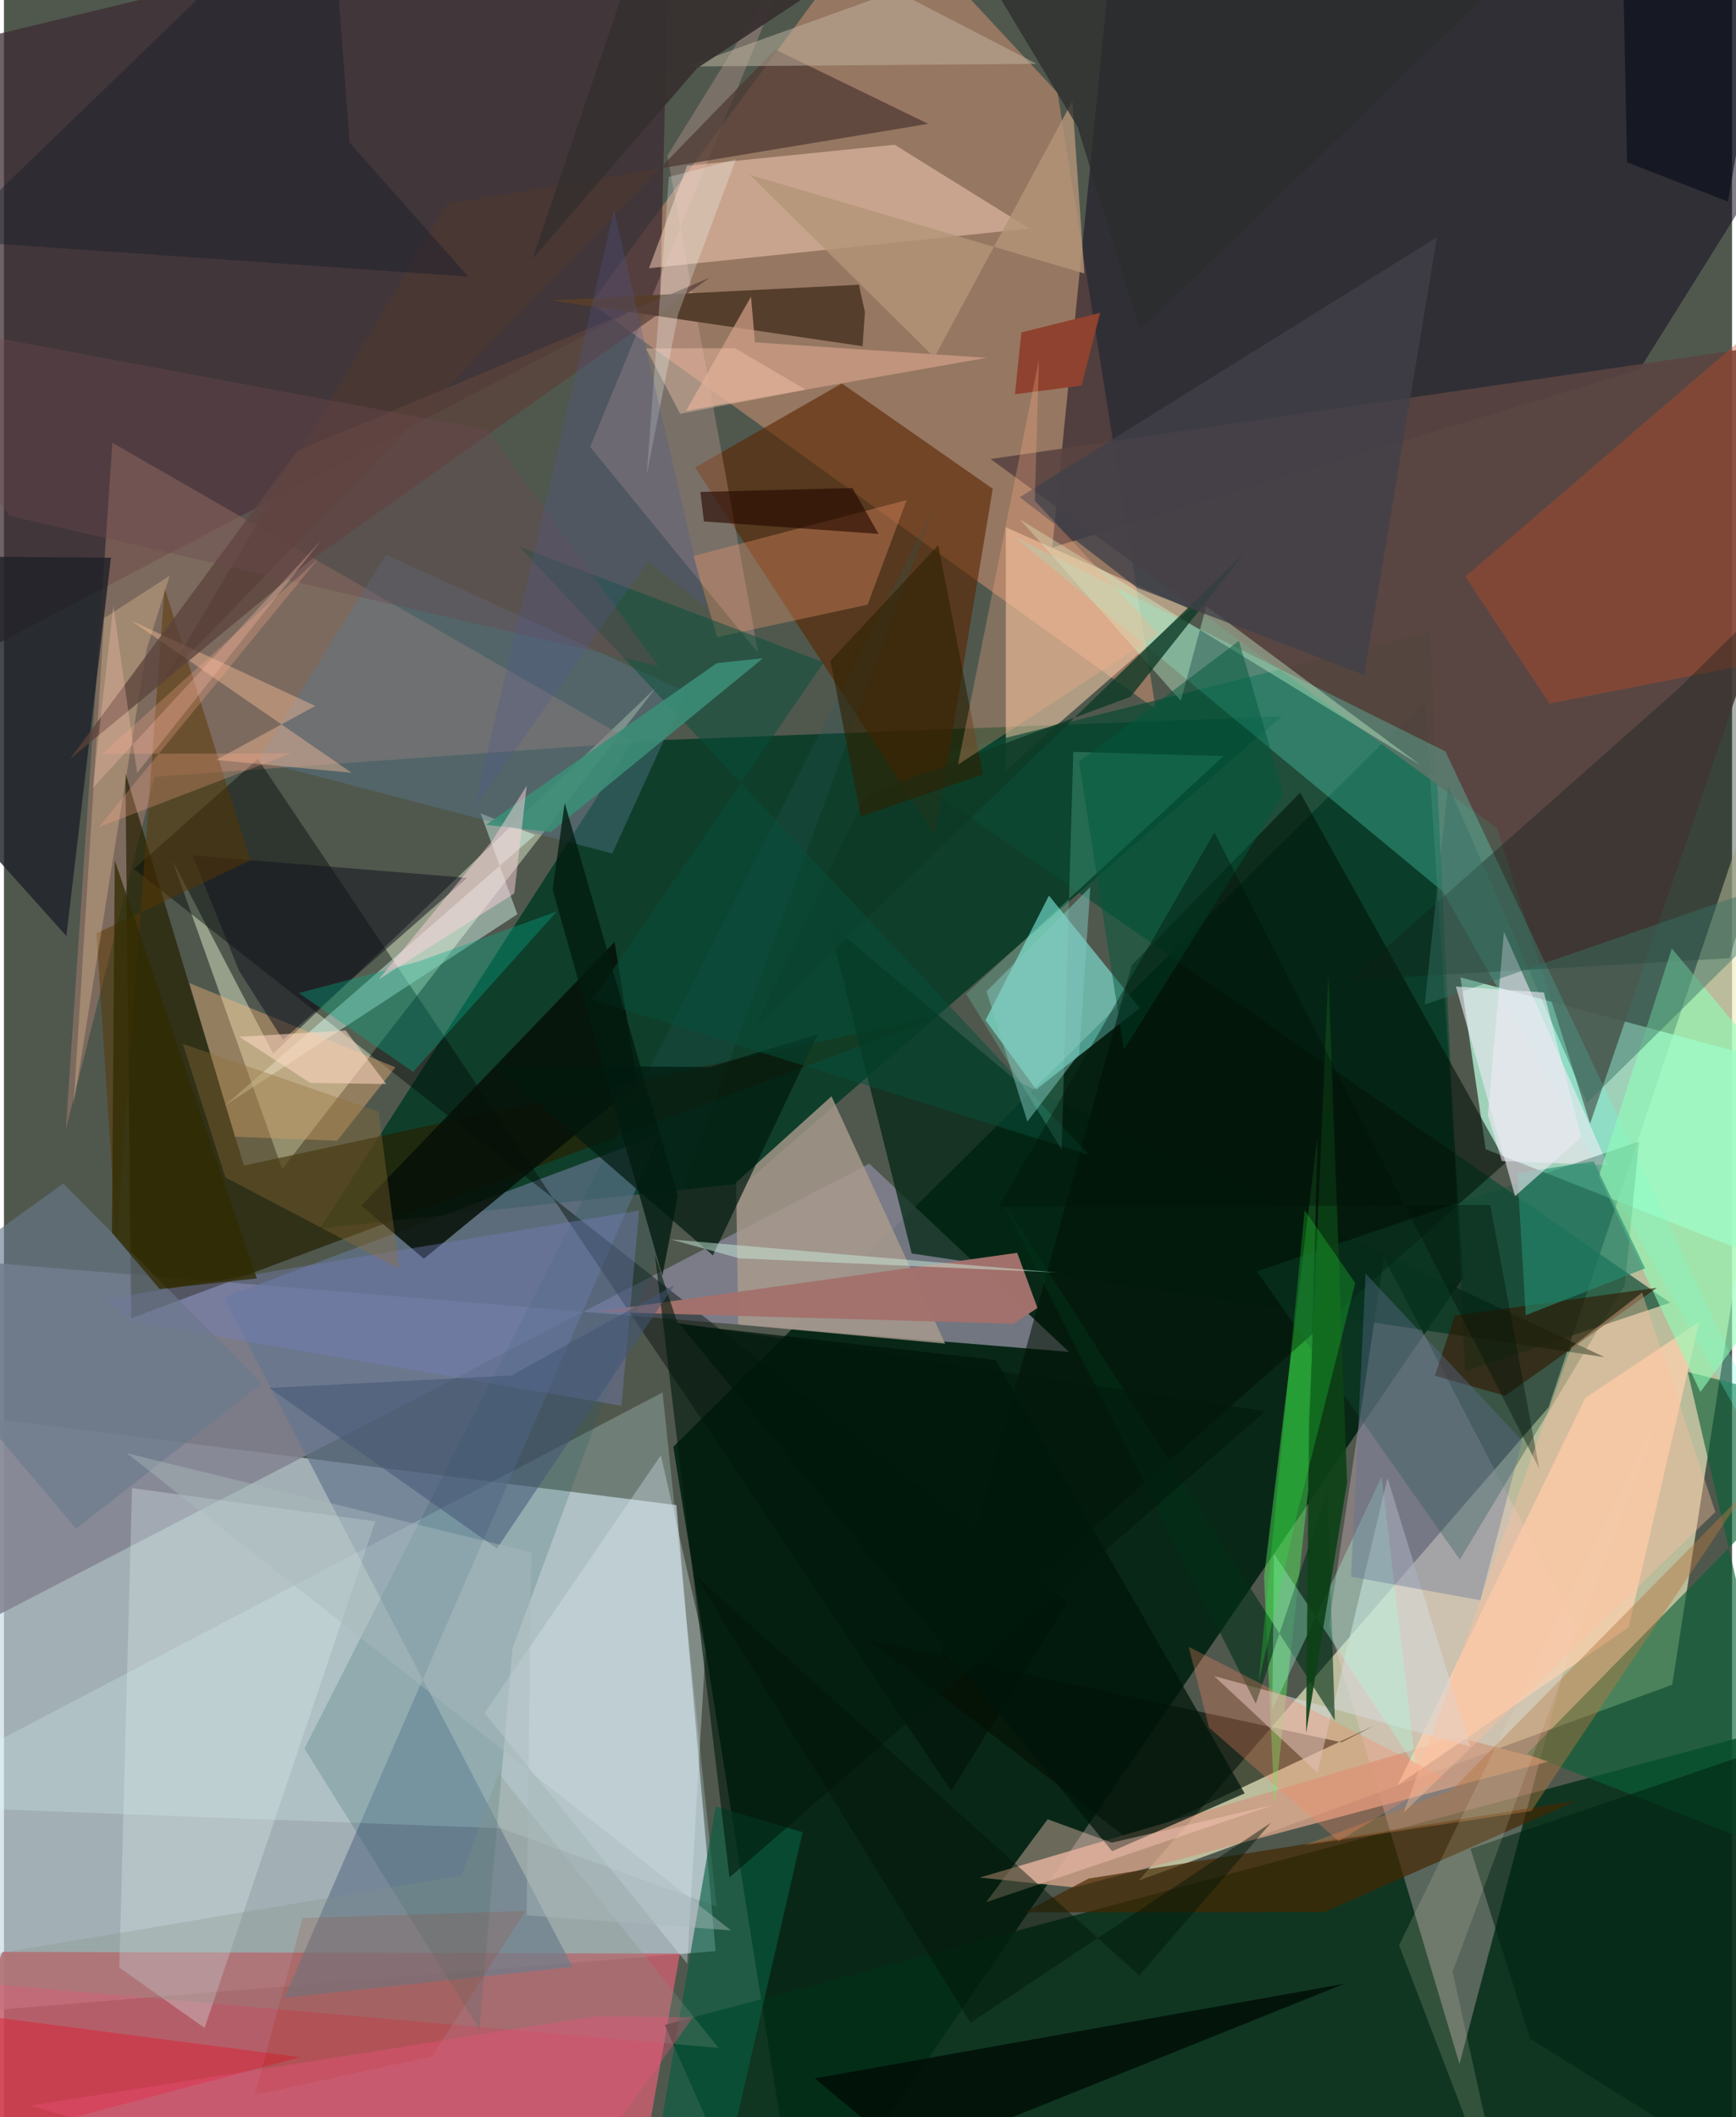 <svg xmlns="http://www.w3.org/2000/svg" width="228" height="278" viewBox="0 0 836 1024"><path fill="#50584e" d="M0 0h836v1024H0z"/><path fill="#c8d9e4" fill-opacity=".678" d="M-51.087 680.342l376.38 47.624 18.952 215.726L-62 976.864z"/><path fill="#042313" fill-opacity=".918" d="M385.198 1086L706.03 617.766l-18.609-278.658L323.817 699.77z"/><path fill="#efeec3" fill-opacity=".663" d="M747.228 680.664L898 230.11l-90.95 584.71-258.143 94.762z"/><path fill="#fda77f" fill-opacity=".404" d="M509.698 44.89l47.482 298.157-273.312-196.373L425.702-45.371z"/><path fill="#c4606e" fill-opacity=".859" d="M302.104 1086H-62L-.65 944.059l327.64.83z"/><path fill="#032f19" fill-opacity=".824" d="M319.68 979.396l571.916-152.87L841.227 1086H366.619z"/><path fill="#0e3d29" fill-opacity=".98" d="M152.884 594.132l151.42-235.654 313.928-11.98-259.634 225.695z"/><path fill="#b9f8db" fill-opacity=".757" d="M898 627.239l-2.286-103.205-191.096-51.31 12.177 83.106z"/><path fill="#828291" fill-opacity=".859" d="M418.603 562.83L-62 811.757V606.17l577.205 47.689z"/><path fill="#140d20" fill-opacity=".529" d="M791.25 178.697l-284.118 86.07L539.683-62 898 7.946z"/><path fill="#3c2b32" fill-opacity=".733" d="M322.484-62l-5.004 205.052L-59.746 341.11-62 30.718z"/><path fill="#dce8c9" fill-opacity=".49" d="M130.274 509.627L315.55 332.433 134.61 565.478l-53-149.11z"/><path fill="#f5d0dd" fill-opacity=".314" d="M760.32 786.145L704.15 998.23l-63.234-212.143 26.669-177.99z"/><path fill="#f9d0ae" fill-opacity=".561" d="M484.692 372.98l-.012-117.933 89.08 39.508-75.642 65.957z"/><path fill="#87fff0" fill-opacity=".541" d="M499.343 526.943l-24.488-33.495 30.683-60.292 43.914 54.417z"/><path fill="#a87d6e" fill-opacity=".506" d="M72.89 375.7L29.932 546.222l22.52-332.058L304.814 359.1z"/><path fill="#64758f" fill-opacity=".686" d="M106.306 627.511l168.753 323.827-139.42 14.915 181.618-417.618z"/><path fill="#0b4933" fill-opacity=".686" d="M689.933 305.582l16.898 357.73 99.246-33.228-374.781-259.87z"/><path fill="#242000" fill-opacity=".694" d="M116.081 563.744l-57.345-189.97L61.561 637.6l392.485-146.615z"/><path fill="#5a2700" fill-opacity=".612" d="M450.485 404.116l-116.124-178 70.989-40.663 73 50.934z"/><path fill="#5a4440" fill-opacity=".89" d="M722.277 400.545l45.038 142.931L898 160.59l-420.723 61.424z"/><path fill="#000a05" fill-opacity=".427" d="M122.867 367.103l-60.034 53.158L514.5 774.929l-56.204 91.4z"/><path fill="#060f03" fill-opacity=".616" d="M647.102 842.7l15.793-8.093-118.357 55.428-125.94-96.727z"/><path fill="#d9feff" fill-opacity=".231" d="M240.497 884.301L-62 872.899l380.616-199.42 26.111 248.662z"/><path fill="#fcd2bc" fill-opacity=".494" d="M312.047 129.744l18.4-49.554 100.422-10.185 65.27 40.523z"/><path fill="#cc9e84" fill-opacity=".851" d="M702.82 840.125l45.012 11.687-230.125 61.05-45.703-4.738z"/><path fill="#0a6136" fill-opacity=".631" d="M869.619 900.096l-132.826-51.8 160.512-163.761-82.738-20.999z"/><path fill="#63ffe1" fill-opacity=".267" d="M696.3 431.379L898 788.168l-200.679-424.73-208.693-103.905z"/><path fill="#022714" fill-opacity=".733" d="M399.008 446.427l90.991 76.537 284.28 133.434-335.157-50.136z"/><path fill="#aa9b8d" fill-opacity=".8" d="M355.19 640.607l100.117 9.27-54.966-119.641-46.144 41.629z"/><path fill="#ffd1b0" fill-opacity=".741" d="M674.29 863.34l90.714-187.206 55.13-36.84-34.2 147.861z"/><path fill="#54ff5e" fill-opacity=".412" d="M614.623 873.001l16.421-152.639 4.495-171.237-25.942 213.462z"/><path fill="#061007" fill-opacity=".855" d="M172.883 583.107l122.534-127.524 10.956 68.67-103.237 84.534z"/><path fill="#f6b8b4" fill-opacity=".251" d="M283.588 216.16l81.27 99.578-43.92-240.444 61.199-98.984z"/><path fill="#202229" fill-opacity=".82" d="M-61.677 268.825l113.426.927-21.552 182.97-67.482-75.254z"/><path fill="#001104" fill-opacity=".553" d="M726.68 562.2L452.225 805.335l93.33-338.492 81.501-83.486z"/><path fill="#563e2c" fill-opacity=".992" d="M264.542 145.256l149.058-7.542 2.917 13.208-1.149 16.532z"/><path fill="#c24a26" fill-opacity=".376" d="M747.695 340.277L706.99 278.9 898 114.817v196.082z"/><path fill="#dcebef" fill-opacity=".333" d="M55.797 951.653l6.157-231.91 117.728 16.07L97.043 980.84z"/><path fill="#e0fff5" fill-opacity=".447" d="M248.38 442.17l-141.628 92.632 150.155-130.913-26.298-10.484z"/><path fill="#101d17" fill-opacity=".353" d="M650.936 474.026l183.938-10.585L898 246.516l-88.455 87.054z"/><path fill="#fef" fill-opacity=".529" d="M775.944 563.574l-50.272-112.9-7.784 88.59 6.737 22.31z"/><path fill="#a3716c" fill-opacity=".988" d="M490.179 605.947l9.804 26.675-11.62 7.628-201.946-5.785z"/><path fill="#104d37" fill-opacity=".341" d="M606.068 614.903l98.242 139.403 79.813-132.777 6.912-69.426z"/><path fill="#215a5e" fill-opacity=".212" d="M230 981.494l16.014-184.184 203.14-550.116-303.79 598.535z"/><path fill="#4c3832" fill-opacity=".722" d="M214.247 98.626L77.67 328.776 373.093 23.92l74.014 35.972z"/><path fill="#d7d9da" fill-opacity=".569" d="M585.428 810.636l50.022 46.737 33.868-142.465 40.045 129.826z"/><path fill="#ffbc7c" fill-opacity=".38" d="M161.22 551.697l-49.45-1.884-22.082-74.338 99.665 40.742z"/><path fill="#001a0e" fill-opacity=".714" d="M237.52 515.47l105.427 91.706 50.78-106.968-52.02 15.857z"/><path fill="#462700" fill-opacity=".682" d="M638.796 924.83l121.814-53.862-235.91 37.644-31.1 16.327z"/><path fill="#577990" fill-opacity=".404" d="M184.839 268.288l-62.075 99.58 171.533 44.928 35.672-78.198z"/><path fill="#8effb9" fill-opacity=".592" d="M771.52 568.983l35.35-110.211L898 567.789l-77.313 105.454z"/><path fill="#f69c73" fill-opacity=".329" d="M333.459 268.977l103.262-27.115-18.926 50.62-72.79 15.665z"/><path fill="#00150a" fill-opacity=".729" d="M600.223 867.4L536.1 895.372 326.925 640.475l152.933 17.312z"/><path fill="#767ec1" fill-opacity=".38" d="M62.213 639.295l-13.968-10.807 259.067-43.012-8.605 94.472z"/><path fill="#d7e6ec" fill-opacity=".357" d="M232.532 828.54l85.255-124.653 21.576 94.447-8.828 151.42z"/><path fill="#075e40" fill-opacity=".624" d="M341.901 1079.707l-30.798-12.575 33.2-193.388 42.09 12.423z"/><path fill="#ceffd5" fill-opacity=".373" d="M685.216 370.026L491.543 251.228l77.773 87.726 12.342-45.74z"/><path fill="#d3a089" fill-opacity=".698" d="M475.382 173.06l-145.393 25.62 31.417-55.213 1.9 22.117z"/><path fill="#16141f" fill-opacity=".537" d="M224.087 424.591L91.243 413.74l22.49 55.778 21.234 33.42z"/><path fill="#0d3925" fill-opacity=".788" d="M363.3 496.731l237.313-229.71-55.57 70.002-128.18 47.52z"/><path fill="#c2b7a4" fill-opacity=".494" d="M476.887-20.62l-146.71 52.804 169.375-1.315L430.99-4.628z"/><path fill="#b67741" fill-opacity=".447" d="M738.899 875.914l-110.033 16.619 71.57-26.752L842.223 721.74z"/><path fill="#002f17" fill-opacity=".604" d="M643.863 832.09L480.577 576.344 605.617 824l34.569-102.623z"/><path fill="#09503c" fill-opacity=".51" d="M284.592 483.45l240.264 75.05L249.51 264.478l147.11 55.897z"/><path fill="#404149" fill-opacity=".78" d="M693.254 114.71L491.402 240.462l56.852 43.893 109.767 42.11z"/><path fill="#5a3600" fill-opacity=".494" d="M119.315 416.127L77.684 284.308l-23.252 315.86-9.693-148.736z"/><path fill="#dc1e31" fill-opacity=".471" d="M-34.58 1086L-62 968.18l205.356 26.818-170.346 45.235z"/><path fill="#ffc29a" fill-opacity=".408" d="M61.482 300.13l106.728 73.651-65.608-6.194 48.029-26.168z"/><path fill="#83ffd6" fill-opacity=".204" d="M590.038 365.69l-72.72-2.017-5.652 192.292-46.168-75.306z"/><path fill="#04a885" fill-opacity=".369" d="M197.924 518.42l69.585-77.596-67.272 24.324-57.58 15.147z"/><path fill="#f6cf99" fill-opacity=".302" d="M48.493 298.928l31.705-20.46-11.234 35.684-35.286 220.432z"/><path fill="#000f06" fill-opacity=".835" d="M473.67 1029.702l174.725-70.21-256.156 45.744L488.797 1086z"/><path fill="#ffcdbf" fill-opacity=".4" d="M614.511 872.881l-78.604 18.365-30.983-11.33-29.772 40.123z"/><path fill="#191e2d" fill-opacity=".431" d="M224.61 133.767l-57.412-64.8L157.431-62-27.117 116.248z"/><path fill="#321800" fill-opacity=".616" d="M799.644 622.853l-73.413 52.225-34.008-9.673 9.709-29.162z"/><path fill="#aaffe2" fill-opacity=".329" d="M614.427 751.595l-.877 75.26 52.944-112.674 16.548 140.438z"/><path fill="#5c423b" fill-opacity=".757" d="M142.04 217.97l199.353-83.622-192.848 136.487L31.896 367.15z"/><path fill="#020917" fill-opacity=".573" d="M833.994 97.493L861.88-62l-79.593 1.14 2.93 139.37z"/><path fill="#002412" fill-opacity=".573" d="M709.464 894.212L898 829.933V1086l-159.723-99.962z"/><path fill="#fb8761" fill-opacity=".298" d="M582.956 835.561l-9.795-39.033 123.115 62.914-50.584 31.096z"/><path fill="#b39478" fill-opacity=".808" d="M516.865 48.96l-66.768 123.883-89.247-88.274 161.813 47.709z"/><path fill="#3b8e77" fill-opacity=".882" d="M367.21 318.361l-102.634 84.06-31.37-3.47 111.678-78.222z"/><path fill="#2c2d2b" fill-opacity=".745" d="M720.136-5.42L549.548 159.756l-30.132-98.36-37.703-62.718z"/><path fill="#627195" fill-opacity=".376" d="M734.462 696.738l-75.744-80.75-7.036 146.596 62.569 11.42z"/><path fill="#8e422f" d="M489.095 190.691l32.253-4.243 8.952-35.155-38.106 9.488z"/><path fill="#907038" fill-opacity=".353" d="M86.531 504.848l20.615 64.622 84.072 44.146-9.975-75.892z"/><path fill="#302001" fill-opacity=".6" d="M473.593 374.544L451.96 263.686l-52.126 55.94 14.74 75.294z"/><path fill="#0d4116" fill-opacity=".906" d="M640.704 471.515l-9.346 216.256-1.422 150.407 19.815-121.276z"/><path fill="#248c6f" fill-opacity=".62" d="M769.017 561.672l24.916 51.776L736.2 636.12l-4.04-68.663z"/><path fill="#e4ddc1" fill-opacity=".169" d="M700.821 953.67l103.166-277.736-129.053 264.914 54.4 142.12z"/><path fill="#ffaf8b" fill-opacity=".286" d="M498.678 242.144l2.043-68.405-39.202 196.12 96.943-63.288z"/><path fill="#001a0c" fill-opacity=".604" d="M350.994 908.04L314.91 606.982l10.924 32.887 284.418 42.65z"/><path fill="#270900" fill-opacity=".624" d="M338.633 252.207l-1.71-14.268 73.53-1.909 12.645 22.21z"/><path fill="#367263" fill-opacity=".463" d="M765.788 533.509L882.4 418.392 687.31 485.87l11.365-106.16z"/><path fill="#fed3dd" fill-opacity=".49" d="M252.911 379.98l-6.03 52.139-65.673 41.67 55.059-67.22z"/><path fill="#69798c" fill-opacity=".624" d="M28.68 572.476l96.085 96.55L34.9 739.302l-90.185-106.546z"/><path fill="#6a4a4e" fill-opacity=".388" d="M2.574 249.455L-62 152.515l295.616 55.268 82.9 114.283z"/><path fill="#e9eaf1" fill-opacity=".616" d="M702.41 477.155l42.562 2.87 18.103 70.074-32.053 28.406z"/><path fill="#435676" fill-opacity=".529" d="M245.566 665.243l-117.19 6.06 110.081 77.663 85.852-127.405z"/><path fill="#a22000" fill-opacity=".18" d="M144.46 927.695l-23.108 85.544 85.711-18.63 45.275-70.354z"/><path fill="#001406" fill-opacity=".451" d="M467.64 978.351L334.418 761.918l214.838 193.557 63.704-73.88z"/><path fill="#372f2f" fill-opacity=".933" d="M319.17-62h160.86L335.32 32.99l-79.551 92.126z"/><path fill="#25fa3c" fill-opacity=".243" d="M653.745 620.562l-24.493-35.221-22.316 228.433 18.677-81.631z"/><path fill="#302b00" fill-opacity=".753" d="M53.614 416.19l-1.386 180.013 23.11 27.266 47-5.144z"/><path fill="#fecdb4" fill-opacity=".376" d="M353.664 168.414l34.186 20.06-60.715 11.683-16.551-31.63z"/><path fill="#ffd9c3" fill-opacity=".545" d="M148.17 523.756l-34.265-22.27 51.399-3.11 19.613 25.92z"/><path fill="#ffc7b4" fill-opacity=".298" d="M64.424 373.857L52.911 292.87l-9.877 88.182L153.4 261.4z"/><path fill="#82c8c1" fill-opacity=".494" d="M495.085 542.483l25.08-32.78 5.396-80.691-50.208 50.436z"/><path fill="#849386" fill-opacity=".275" d="M239.305 857.65L345.71 990.512-62 954.717l283.275-47.585z"/><path fill="#fbaa8c" fill-opacity=".267" d="M139.072 364.33l-93.256 35.75 106.28-129.833-104.594 94.388z"/><path fill="#021b10" fill-opacity=".78" d="M265.425 430.282l53.089 186.842 7.49-38.561-54.728-190.219z"/><path fill="#f4fffb" fill-opacity=".259" d="M321.664 85.58l-10.676 143.88 15.184-77.611 27.958-74.78z"/><path fill="#ed547d" fill-opacity=".341" d="M286.59 975.15l46.756.525L254.29 1086l-241.784-67.546z"/><path fill="#01593c" fill-opacity=".486" d="M597.417 309.954L619 384.156l-77.218 123.513-21.681-139.231z"/><path fill="#001208" fill-opacity=".392" d="M481.093 583.761l104.51-181.173 157.113 307.735-23.663-127.536z"/><path fill="#505792" fill-opacity=".278" d="M295.123 101.669l-67.551 289.113 83.817-119.222 28.279 21.965z"/><path fill="#ffc09f" fill-opacity=".38" d="M827.94 731.293L677.136 876.691l81.088-224.995 34.248-26.503z"/><path fill="#ccf0de" fill-opacity=".471" d="M355.738 608.604l-33.072-9.14 87.518 7.59 99.6 8.424z"/><path fill="#a9bbbc" fill-opacity=".431" d="M351.69 933.65L59.502 702.88l195.59 47.933-2.245 175.57z"/></svg>